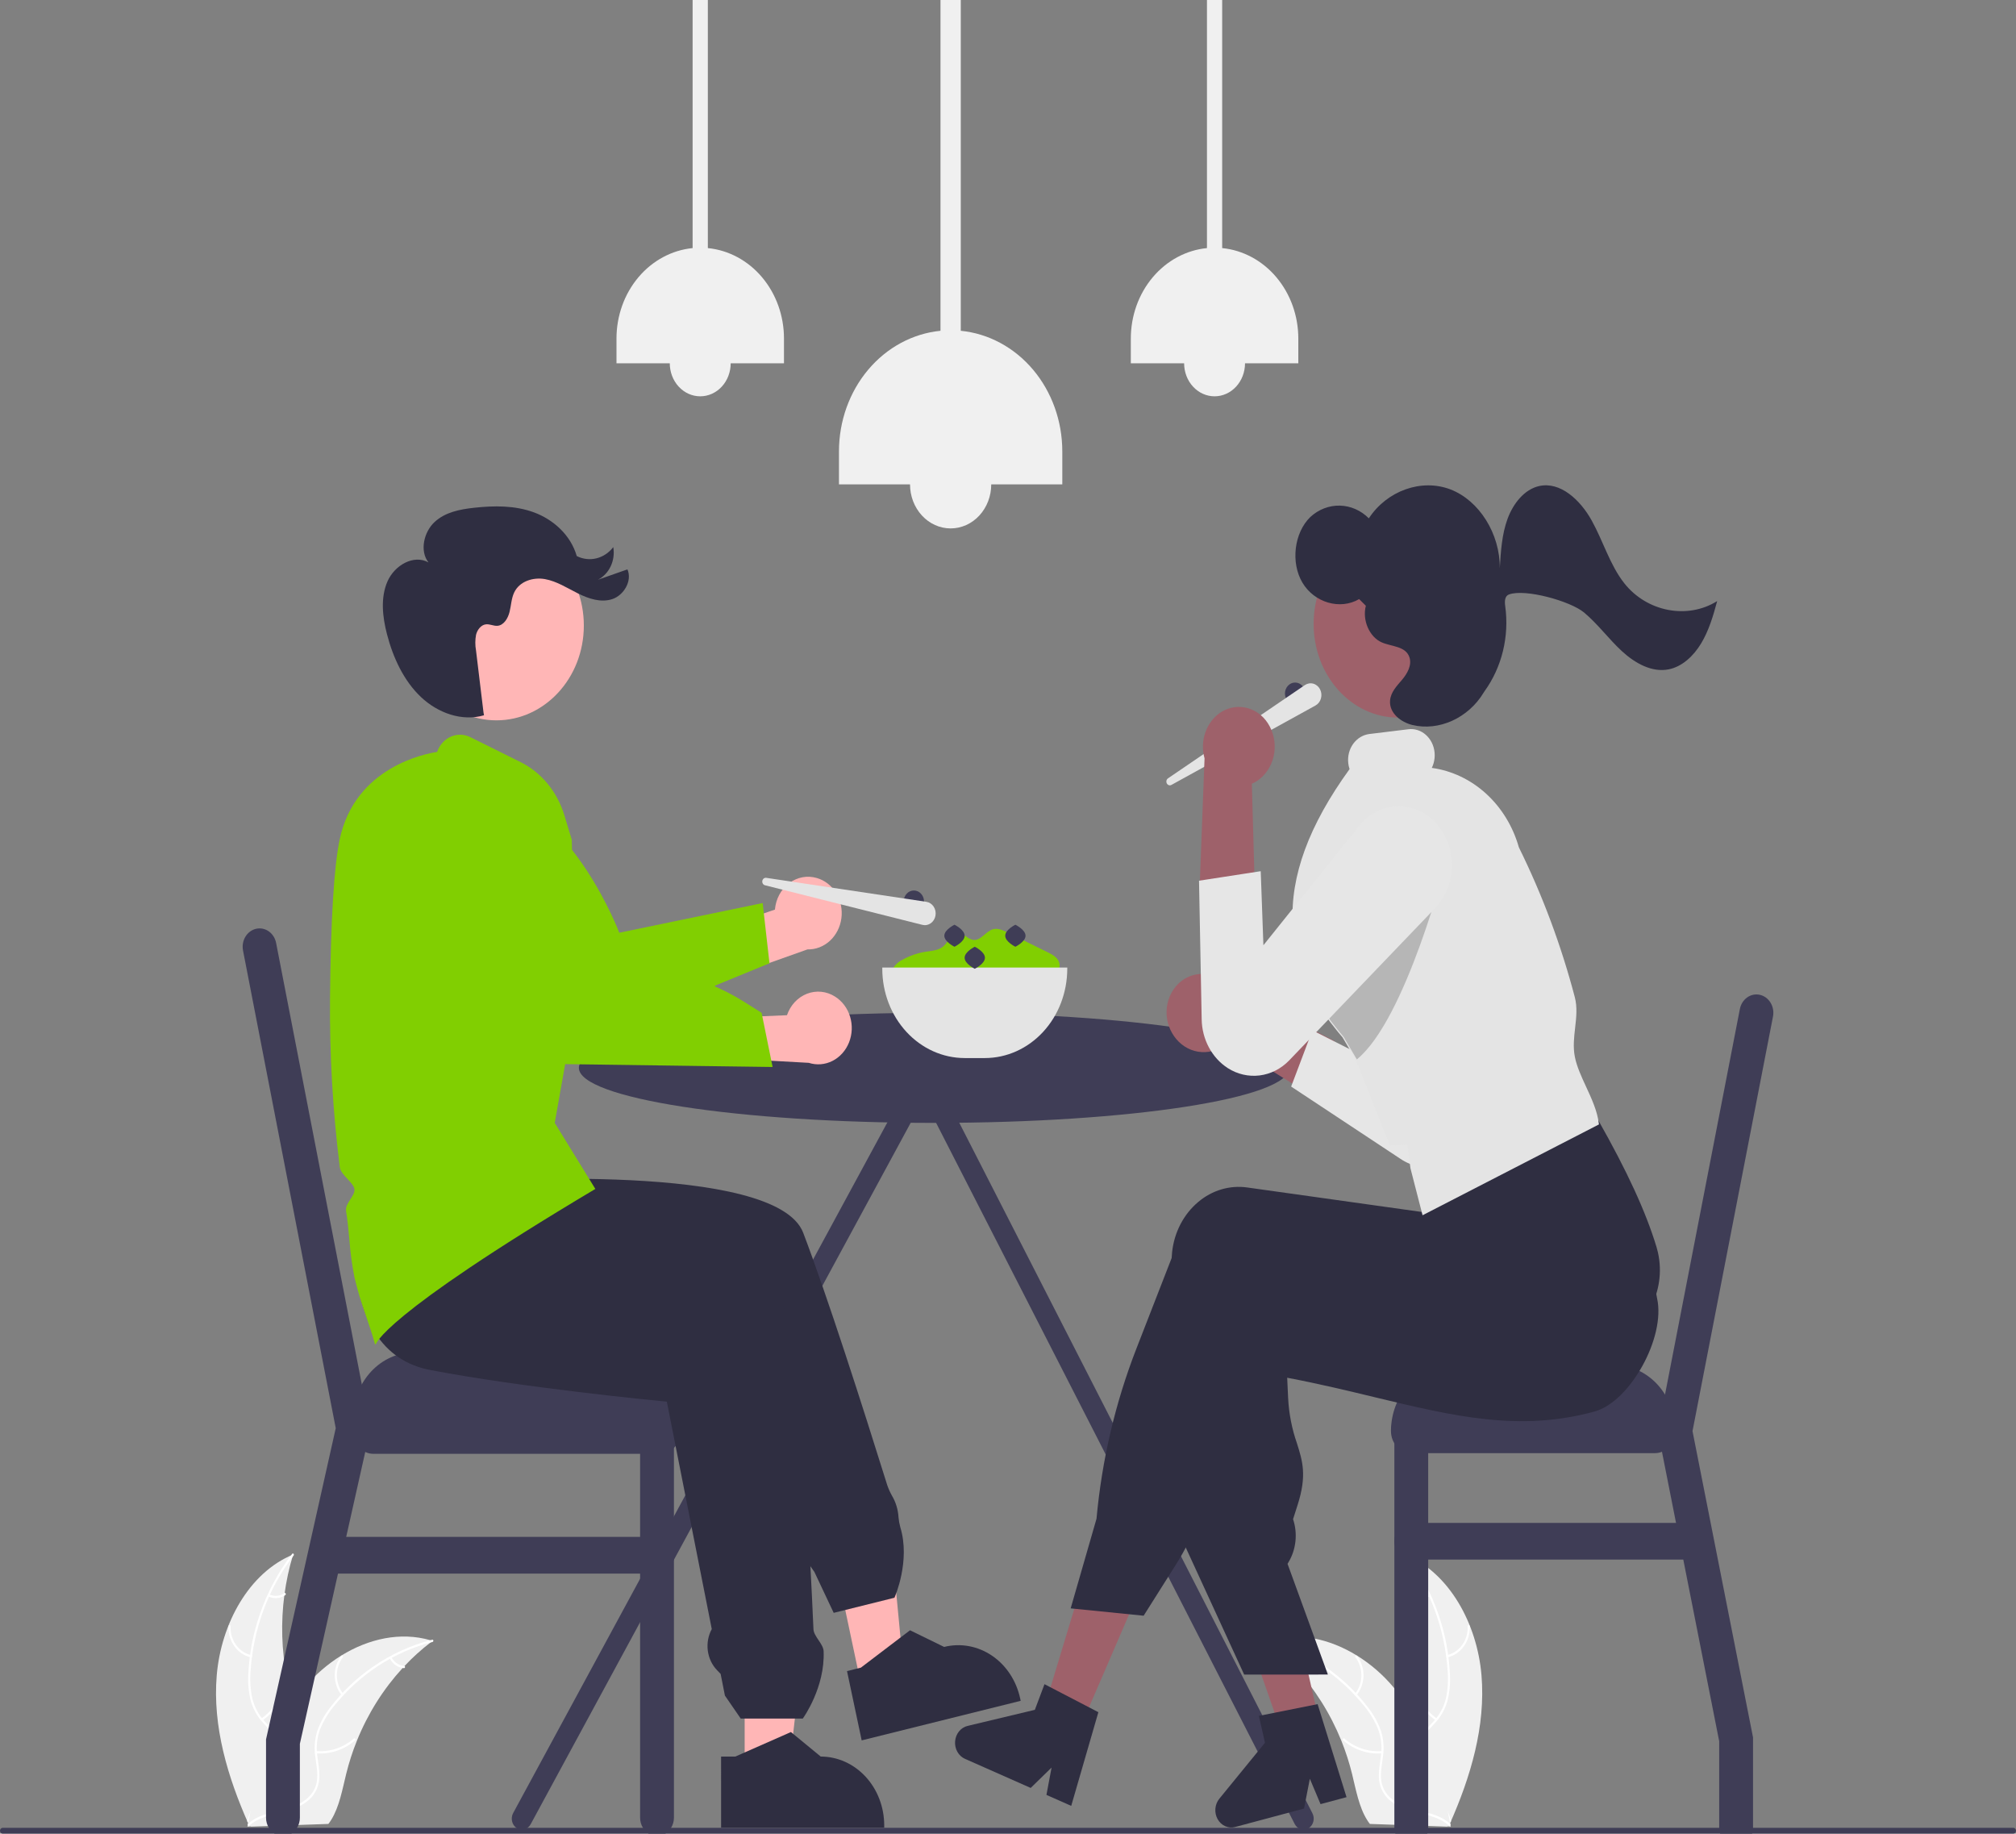 <svg width="276" height="251" viewBox="0 0 276 251" fill="none" xmlns="http://www.w3.org/2000/svg">
<rect x="0" y="0" width="276" height="251" fill="#808080" stroke="none"/>
<g clip-path="url(#clip0_59_294)">
<path d="M179.668 248.193L127.965 147.115C127.95 146.868 127.879 146.628 127.759 146.417C127.639 146.207 127.472 146.031 127.275 145.907C127.048 145.766 126.789 145.698 126.528 145.711C126.519 145.711 126.511 145.711 126.503 145.711C126.494 145.711 126.486 145.711 126.477 145.711C126.124 145.693 125.777 145.824 125.511 146.077C125.244 146.33 125.078 146.684 125.047 147.067L70.249 248.193C70.158 248.365 70.098 248.554 70.075 248.75C70.051 248.947 70.063 249.146 70.11 249.337C70.157 249.528 70.239 249.708 70.35 249.865C70.461 250.022 70.599 250.154 70.757 250.253C70.915 250.352 71.09 250.416 71.271 250.442C71.452 250.467 71.636 250.454 71.812 250.403C71.989 250.352 72.154 250.263 72.299 250.143C72.444 250.022 72.565 249.872 72.656 249.7L126.466 150.397L177.261 249.7C177.352 249.872 177.473 250.022 177.618 250.143C177.763 250.263 177.928 250.352 178.104 250.403C178.281 250.454 178.465 250.467 178.646 250.442C178.827 250.416 179.001 250.352 179.159 250.253C179.317 250.154 179.456 250.022 179.567 249.865C179.678 249.708 179.76 249.528 179.807 249.337C179.854 249.146 179.866 248.947 179.842 248.75C179.818 248.554 179.759 248.365 179.668 248.193Z" fill="#3F3D56"/>
<path d="M117.935 230.851L123.779 229.397L121.389 204.264L112.763 206.409L117.935 230.851Z" fill="#FFB6B6"/>
<path d="M122.454 218.709L114.137 220.778L111.478 215.143L111.327 214.943C110.147 213.373 109.493 211.417 109.469 209.392L102.557 189.565L101.992 189.273C101.554 189.048 101.166 188.724 100.854 188.323C100.541 187.922 100.311 187.453 100.179 186.948C100.047 186.443 100.016 185.913 100.087 185.394C100.159 184.874 100.332 184.378 100.595 183.937L99.863 181.838L79.214 181.879L79.193 181.873L53.836 174.16L56.498 156.95L63.631 161.815C65.982 161.65 106.244 158.97 109.964 168.754C113.276 177.466 118.049 192.351 121.47 203.304C121.641 203.796 121.853 204.269 122.104 204.719C122.636 205.608 122.948 206.63 123.01 207.688C123.051 208.148 123.132 208.602 123.252 209.046C124.674 213.655 122.508 218.588 122.486 218.637L122.454 218.709Z" fill="#2F2E41"/>
<path d="M115.961 228.75L117.861 228.277L124.587 223.161L129.255 225.442L129.256 225.442C131.502 224.883 133.862 225.315 135.815 226.643C137.769 227.97 139.156 230.085 139.671 232.521L139.734 232.82L117.968 238.235L115.961 228.75Z" fill="#2F2E41"/>
<path d="M29.674 229.314C30.269 222.301 34.057 215.28 40.133 212.793C37.923 220.067 38.157 227.954 40.794 235.058C41.82 237.794 43.224 240.721 42.419 243.543C41.917 245.298 40.605 246.674 39.119 247.557C37.633 248.44 35.968 248.895 34.324 249.34L34.007 249.644C31.187 243.3 29.08 236.327 29.674 229.314Z" fill="#F0F0F0"/>
<path d="M40.198 212.923C36.749 217.395 34.687 222.93 34.305 228.745C34.202 229.995 34.282 231.254 34.541 232.478C34.829 233.66 35.404 234.738 36.205 235.598C36.938 236.417 37.775 237.162 38.312 238.16C38.579 238.675 38.743 239.245 38.793 239.834C38.843 240.422 38.778 241.016 38.602 241.575C38.196 242.981 37.348 244.145 36.483 245.252C35.522 246.482 34.506 247.742 34.129 249.34C34.084 249.534 33.809 249.446 33.855 249.253C34.51 246.472 36.93 244.821 38.033 242.298C38.548 241.121 38.738 239.768 38.188 238.564C37.706 237.511 36.843 236.741 36.095 235.919C35.301 235.093 34.707 234.067 34.363 232.934C34.047 231.729 33.923 230.475 33.995 229.224C34.117 226.407 34.647 223.628 35.564 220.989C36.596 217.971 38.097 215.167 40.002 212.697C40.12 212.544 40.315 212.772 40.198 212.923Z" fill="white"/>
<path d="M34.326 226.865C33.435 226.663 32.64 226.124 32.081 225.345C31.523 224.565 31.238 223.596 31.278 222.61C31.28 222.57 31.296 222.532 31.323 222.505C31.351 222.477 31.387 222.462 31.424 222.463C31.461 222.464 31.496 222.48 31.522 222.508C31.549 222.537 31.564 222.575 31.564 222.615C31.526 223.534 31.791 224.436 32.312 225.161C32.834 225.886 33.577 226.384 34.407 226.567C34.588 226.607 34.506 226.904 34.326 226.865Z" fill="white"/>
<path d="M35.783 235.236C37.349 234.147 38.479 232.458 38.948 230.505C38.994 230.312 39.268 230.4 39.222 230.593C38.731 232.624 37.552 234.379 35.92 235.509C35.765 235.617 35.629 235.343 35.783 235.236Z" fill="white"/>
<path d="M36.871 218.256C37.2 218.412 37.561 218.476 37.919 218.444C38.278 218.412 38.623 218.284 38.925 218.071C39.079 217.961 39.215 218.234 39.062 218.343C38.727 218.577 38.346 218.718 37.95 218.755C37.554 218.791 37.155 218.722 36.79 218.553C36.754 218.541 36.724 218.514 36.706 218.478C36.688 218.442 36.684 218.4 36.693 218.361C36.704 218.321 36.729 218.288 36.762 218.269C36.795 218.249 36.834 218.244 36.871 218.256Z" fill="white"/>
<path d="M59.228 224.617C59.134 224.688 59.039 224.76 58.944 224.834C57.678 225.801 56.486 226.879 55.381 228.056C55.294 228.145 55.207 228.237 55.123 228.329C52.487 231.196 50.365 234.567 48.865 238.273C48.269 239.749 47.778 241.271 47.395 242.827C46.866 244.976 46.451 247.352 45.331 249.134C45.217 249.321 45.091 249.501 44.956 249.671L34.373 250.04C34.348 250.028 34.324 250.018 34.299 250.006L33.877 250.041C33.892 249.96 33.908 249.875 33.923 249.793C33.931 249.746 33.942 249.698 33.95 249.651C33.956 249.619 33.963 249.588 33.967 249.559C33.969 249.548 33.971 249.538 33.973 249.53C33.977 249.501 33.984 249.474 33.988 249.448C34.08 248.976 34.176 248.503 34.275 248.031C34.274 248.028 34.274 248.028 34.277 248.025C34.998 244.416 36.111 240.913 37.593 237.589C37.639 237.49 37.684 237.389 37.734 237.29C38.422 235.818 39.221 234.408 40.121 233.077C40.616 232.349 41.144 231.649 41.705 230.98C43.155 229.253 44.847 227.784 46.719 226.628C50.45 224.322 54.82 223.337 58.916 224.523C59.021 224.553 59.123 224.584 59.228 224.617Z" fill="#F0F0F0"/>
<path d="M59.209 224.763C53.972 226.082 49.252 229.156 45.719 233.549C44.943 234.48 44.307 235.537 43.834 236.683C43.408 237.816 43.268 239.051 43.431 240.262C43.561 241.393 43.816 242.535 43.69 243.681C43.618 244.267 43.432 244.83 43.145 245.333C42.858 245.835 42.477 246.267 42.026 246.598C40.921 247.456 39.597 247.832 38.292 248.151C36.842 248.505 35.331 248.848 34.143 249.878C33.999 250.003 33.828 249.754 33.972 249.629C36.04 247.836 38.889 248.098 41.17 246.804C42.235 246.2 43.138 245.245 43.367 243.923C43.567 242.768 43.306 241.591 43.164 240.446C42.99 239.267 43.084 238.061 43.439 236.931C43.856 235.763 44.453 234.68 45.205 233.729C46.867 231.559 48.833 229.686 51.031 228.178C53.531 226.443 56.286 225.183 59.178 224.455C59.357 224.41 59.386 224.719 59.209 224.763Z" fill="white"/>
<path d="M46.78 232.062C46.181 231.319 45.844 230.369 45.831 229.382C45.818 228.395 46.129 227.436 46.708 226.674C46.826 226.521 47.052 226.712 46.934 226.866C46.393 227.573 46.104 228.467 46.118 229.386C46.132 230.305 46.448 231.189 47.01 231.877C47.132 232.026 46.901 232.21 46.78 232.062Z" fill="white"/>
<path d="M43.295 239.697C45.15 239.85 46.99 239.238 48.448 237.985C48.593 237.861 48.763 238.11 48.619 238.234C47.099 239.536 45.183 240.167 43.253 240.004C43.069 239.988 43.112 239.681 43.295 239.697Z" fill="white"/>
<path d="M53.591 226.849C53.768 227.189 54.02 227.476 54.324 227.684C54.628 227.892 54.975 228.015 55.334 228.042C55.518 228.055 55.475 228.362 55.292 228.349C54.896 228.317 54.512 228.181 54.176 227.952C53.839 227.722 53.56 227.407 53.361 227.034C53.34 227 53.331 226.959 53.337 226.919C53.342 226.878 53.362 226.842 53.391 226.817C53.422 226.792 53.46 226.782 53.497 226.788C53.535 226.794 53.569 226.816 53.591 226.849Z" fill="white"/>
<path d="M202.823 229.314C202.229 222.301 198.441 215.28 192.365 212.793C194.574 220.067 194.34 227.954 191.704 235.058C190.678 237.794 189.274 240.721 190.079 243.543C190.58 245.298 191.892 246.674 193.378 247.557C194.865 248.44 196.53 248.895 198.174 249.34L198.491 249.644C201.31 243.3 203.417 236.327 202.823 229.314Z" fill="#F0F0F0"/>
<path d="M192.3 212.923C195.749 217.395 197.81 222.93 198.192 228.745C198.295 229.995 198.216 231.254 197.957 232.478C197.669 233.66 197.094 234.738 196.292 235.598C195.559 236.417 194.723 237.162 194.186 238.16C193.918 238.675 193.754 239.245 193.704 239.834C193.654 240.422 193.719 241.016 193.896 241.575C194.302 242.981 195.149 244.145 196.015 245.252C196.976 246.482 197.992 247.742 198.368 249.34C198.414 249.534 198.688 249.446 198.643 249.253C197.988 246.472 195.567 244.821 194.464 242.298C193.95 241.121 193.759 239.768 194.31 238.564C194.792 237.511 195.654 236.741 196.403 235.919C197.196 235.093 197.791 234.067 198.135 232.934C198.451 231.729 198.575 230.475 198.502 229.224C198.381 226.407 197.851 223.628 196.933 220.989C195.901 217.971 194.4 215.167 192.496 212.697C192.378 212.544 192.183 212.772 192.3 212.923Z" fill="white"/>
<path d="M198.171 226.865C199.062 226.663 199.858 226.124 200.416 225.345C200.975 224.565 201.259 223.596 201.22 222.61C201.218 222.57 201.201 222.532 201.174 222.504C201.147 222.477 201.111 222.462 201.074 222.463C201.037 222.464 201.001 222.48 200.975 222.508C200.949 222.537 200.934 222.575 200.933 222.615C200.972 223.534 200.707 224.436 200.185 225.161C199.664 225.886 198.921 226.384 198.09 226.567C197.91 226.607 197.992 226.904 198.171 226.865Z" fill="white"/>
<path d="M196.714 235.236C195.148 234.147 194.018 232.458 193.55 230.505C193.504 230.312 193.229 230.4 193.275 230.593C193.766 232.624 194.945 234.379 196.577 235.509C196.733 235.617 196.869 235.343 196.714 235.236Z" fill="white"/>
<path d="M195.627 218.256C195.297 218.412 194.937 218.476 194.578 218.444C194.22 218.412 193.874 218.284 193.573 218.071C193.419 217.961 193.283 218.234 193.436 218.343C193.77 218.577 194.152 218.718 194.548 218.755C194.944 218.791 195.342 218.722 195.708 218.553C195.743 218.541 195.773 218.514 195.791 218.478C195.809 218.442 195.814 218.4 195.805 218.361C195.794 218.321 195.769 218.288 195.736 218.269C195.702 218.249 195.663 218.244 195.627 218.256Z" fill="white"/>
<path d="M173.269 224.617C173.364 224.688 173.458 224.76 173.553 224.834C174.819 225.801 176.011 226.879 177.117 228.056C177.204 228.145 177.29 228.237 177.375 228.329C180.01 231.196 182.132 234.567 183.633 238.273C184.228 239.749 184.72 241.271 185.103 242.827C185.631 244.976 186.047 247.352 187.166 249.134C187.281 249.321 187.407 249.501 187.542 249.671L198.125 250.04C198.149 250.028 198.174 250.018 198.198 250.006L198.62 250.041C198.606 249.96 198.589 249.875 198.574 249.793C198.566 249.746 198.555 249.698 198.547 249.651C198.541 249.619 198.535 249.588 198.531 249.559C198.529 249.548 198.526 249.538 198.524 249.53C198.52 249.501 198.514 249.474 198.51 249.448C198.417 248.976 198.322 248.503 198.223 248.031C198.223 248.028 198.223 248.028 198.221 248.025C197.5 244.416 196.387 240.913 194.904 237.589C194.859 237.49 194.814 237.389 194.763 237.29C194.075 235.818 193.277 234.408 192.377 233.077C191.882 232.349 191.353 231.649 190.793 230.98C189.342 229.253 187.65 227.784 185.778 226.628C182.047 224.322 177.677 223.337 173.581 224.523C173.477 224.553 173.374 224.584 173.269 224.617Z" fill="#F0F0F0"/>
<path d="M173.289 224.763C178.525 226.082 183.245 229.156 186.779 233.549C187.555 234.48 188.191 235.537 188.663 236.683C189.09 237.816 189.229 239.051 189.067 240.261C188.936 241.393 188.682 242.535 188.807 243.681C188.88 244.267 189.065 244.83 189.352 245.333C189.639 245.835 190.021 246.267 190.472 246.598C191.577 247.456 192.9 247.832 194.206 248.151C195.655 248.505 197.167 248.848 198.355 249.878C198.499 250.003 198.669 249.754 198.525 249.629C196.458 247.836 193.609 248.098 191.327 246.804C190.263 246.2 189.36 245.245 189.131 243.923C188.931 242.768 189.192 241.591 189.333 240.446C189.508 239.267 189.413 238.061 189.059 236.931C188.642 235.763 188.044 234.68 187.292 233.729C185.631 231.559 183.665 229.686 181.467 228.178C178.967 226.443 176.212 225.183 173.32 224.455C173.141 224.41 173.111 224.719 173.289 224.763Z" fill="white"/>
<path d="M185.718 232.062C186.317 231.319 186.653 230.369 186.666 229.382C186.679 228.395 186.368 227.436 185.789 226.674C185.672 226.521 185.446 226.712 185.564 226.866C186.104 227.573 186.394 228.467 186.38 229.386C186.366 230.305 186.049 231.189 185.488 231.877C185.366 232.026 185.596 232.21 185.718 232.062Z" fill="white"/>
<path d="M189.203 239.697C187.347 239.85 185.507 239.238 184.049 237.985C183.905 237.861 183.735 238.11 183.879 238.234C185.398 239.536 187.314 240.167 189.245 240.004C189.429 239.988 189.386 239.681 189.203 239.697Z" fill="white"/>
<path d="M178.906 226.849C178.729 227.189 178.478 227.476 178.174 227.684C177.869 227.892 177.522 228.015 177.163 228.042C176.979 228.055 177.023 228.362 177.206 228.349C177.602 228.317 177.985 228.181 178.322 227.952C178.658 227.722 178.938 227.407 179.136 227.034C179.157 227 179.166 226.959 179.161 226.919C179.155 226.878 179.136 226.842 179.106 226.817C179.076 226.792 179.038 226.782 179 226.788C178.963 226.794 178.929 226.816 178.906 226.849Z" fill="white"/>
<path d="M276 250.602C276 250.707 275.961 250.808 275.892 250.883C275.823 250.958 275.73 251 275.632 251H0.368C0.27 251 0.177 250.958 0.108 250.883C0.039 250.809 0 250.707 0 250.602C0 250.496 0.039 250.394 0.108 250.32C0.177 250.245 0.27 250.203 0.368 250.203H275.632C275.73 250.203 275.823 250.245 275.892 250.32C275.961 250.395 276 250.496 276 250.602Z" fill="#3F3D56"/>
<path d="M177.306 96.445C178.074 96.445 178.696 95.77 178.696 94.938C178.696 94.105 178.074 93.431 177.306 93.431C176.538 93.431 175.916 94.105 175.916 94.938C175.916 95.77 176.538 96.445 177.306 96.445Z" fill="#3F3D56"/>
<path d="M159.903 106.545L178.64 93.781C178.809 93.666 178.998 93.589 179.196 93.555C179.394 93.521 179.596 93.531 179.79 93.584C179.984 93.637 180.166 93.732 180.325 93.864C180.485 93.995 180.618 94.16 180.716 94.349C180.815 94.538 180.877 94.747 180.9 94.963C180.922 95.178 180.904 95.397 180.846 95.604C180.788 95.812 180.692 96.005 180.564 96.172C180.435 96.338 180.277 96.475 180.099 96.573L160.374 107.445C160.264 107.505 160.138 107.517 160.02 107.479C159.902 107.441 159.803 107.355 159.742 107.239C159.682 107.123 159.665 106.986 159.695 106.857C159.725 106.728 159.799 106.616 159.903 106.545Z" fill="#E4E4E4"/>
<path d="M122.315 134.028C122.167 133.79 122.09 133.509 122.094 133.222C122.098 132.936 122.182 132.657 122.336 132.424C122.653 131.964 123.076 131.601 123.561 131.371C124.564 130.818 125.644 130.448 126.757 130.276C127.604 130.145 128.527 130.104 129.184 129.51C129.836 128.92 130.2 127.818 131.045 127.726C131.861 127.637 132.489 128.606 133.309 128.666C134.318 128.741 134.979 127.459 135.962 127.197C136.62 127.021 137.296 127.331 137.913 127.635L141.615 129.456L143.512 130.389C144.175 130.715 144.923 131.154 145.048 131.932C145.22 133 144.124 133.754 143.187 134.133C136.498 136.81 129.147 136.811 122.457 134.136" fill="#81CF01"/>
<path d="M127.892 153.708C154.756 153.708 176.534 150.335 176.534 146.174C176.534 142.012 154.756 138.639 127.892 138.639C101.028 138.639 79.251 142.012 79.251 146.174C79.251 150.335 101.028 153.708 127.892 153.708Z" fill="#3F3D56"/>
<path d="M226.565 192.889H193.211C191.676 192.889 190.431 194.238 190.431 195.903C190.431 197.567 191.676 198.917 193.211 198.917H226.565C228.1 198.917 229.345 197.567 229.345 195.903C229.345 194.238 228.1 192.889 226.565 192.889Z" fill="#3F3D56"/>
<path d="M242.73 139.155L231.713 195.899L234.583 210.423L239.999 237.833V250.153C240 250.17 239.999 250.186 239.996 250.203C239.995 250.475 239.949 250.745 239.86 251H235.506C235.418 250.745 235.372 250.475 235.37 250.203C235.367 250.186 235.366 250.17 235.367 250.153V238.362L230.45 213.484L229.456 208.461L227.532 198.726L226.976 195.906V195.903L227.526 193.076L227.949 190.896L238.196 138.123C238.258 137.8 238.378 137.494 238.55 137.221C238.722 136.948 238.941 136.715 239.196 136.534C239.45 136.354 239.736 136.229 240.035 136.168C240.334 136.107 240.641 136.111 240.939 136.179C241.237 136.246 241.519 136.377 241.771 136.563C242.022 136.75 242.237 136.988 242.403 137.264C242.569 137.541 242.684 137.85 242.74 138.174C242.796 138.498 242.792 138.832 242.73 139.155Z" fill="#3F3D56"/>
<path d="M195.527 195.903V250.153C195.528 250.17 195.527 250.186 195.524 250.203C195.522 250.475 195.476 250.745 195.388 251H191.034C190.946 250.745 190.9 250.475 190.898 250.203C190.895 250.186 190.894 250.17 190.895 250.153V195.903C190.895 195.237 191.139 194.598 191.573 194.127C192.007 193.656 192.597 193.391 193.211 193.391C193.825 193.391 194.414 193.656 194.849 194.127C195.283 194.598 195.527 195.237 195.527 195.903Z" fill="#3F3D56"/>
<path d="M198.77 186.861H221.006C223.218 186.861 225.339 187.814 226.902 189.509C228.466 191.205 229.345 193.505 229.345 195.903H190.431C190.431 193.505 191.31 191.205 192.874 189.509C194.438 187.814 196.558 186.861 198.77 186.861Z" fill="#3F3D56"/>
<path d="M232.124 213.484H193.211C192.597 213.484 192.008 213.219 191.573 212.748C191.139 212.277 190.895 211.638 190.895 210.972C190.895 210.306 191.139 209.667 191.573 209.196C192.008 208.725 192.597 208.461 193.211 208.461H232.124C232.739 208.461 233.328 208.725 233.762 209.196C234.196 209.667 234.44 210.306 234.44 210.972C234.44 211.638 234.196 212.277 233.762 212.748C233.328 213.219 232.739 213.484 232.124 213.484Z" fill="#3F3D56"/>
<path d="M51.119 199.008H90.369C91.904 199.008 93.148 197.659 93.148 195.994V195.081C93.148 193.416 91.904 192.067 90.369 192.067H51.119C49.584 192.067 48.339 193.416 48.339 195.081V195.994C48.339 197.659 49.584 199.008 51.119 199.008Z" fill="#3F3D56"/>
<path d="M50.714 195.578L50.004 198.753L47.397 210.379L46.273 215.403L41.054 238.703V248.813C41.055 249.308 40.92 249.792 40.665 250.203C40.464 250.535 40.192 250.809 39.871 251H37.604C37.283 250.809 37.011 250.535 36.811 250.203C36.556 249.792 36.42 249.308 36.421 248.813V238.101L42.221 212.215L45.965 195.498L33.271 130.113C33.209 129.79 33.205 129.457 33.261 129.133C33.317 128.809 33.431 128.5 33.597 128.224C33.764 127.947 33.978 127.709 34.229 127.523C34.48 127.337 34.763 127.206 35.061 127.138C35.358 127.071 35.665 127.067 35.964 127.128C36.263 127.189 36.548 127.313 36.803 127.494C37.057 127.674 37.277 127.907 37.448 128.18C37.62 128.452 37.74 128.759 37.802 129.082L49.535 189.503L50.075 192.289L50.705 195.538L50.714 195.578Z" fill="#3F3D56"/>
<path d="M92.265 195.538V248.813C92.266 249.308 92.131 249.792 91.876 250.203C91.675 250.535 91.403 250.809 91.082 251H88.812C88.493 250.808 88.222 250.534 88.022 250.203C87.767 249.792 87.631 249.308 87.633 248.813V195.538C87.633 194.872 87.877 194.233 88.311 193.762C88.745 193.291 89.335 193.026 89.949 193.026C90.563 193.026 91.152 193.291 91.587 193.762C92.021 194.233 92.265 194.872 92.265 195.538Z" fill="#3F3D56"/>
<path d="M93.148 195.537H48.339V194.168C48.339 192.98 48.555 191.804 48.974 190.707C49.393 189.61 50.007 188.614 50.781 187.774C51.556 186.934 52.475 186.268 53.487 185.814C54.498 185.36 55.583 185.126 56.678 185.126H84.81C87.021 185.126 89.142 186.078 90.706 187.774C92.27 189.47 93.148 191.77 93.148 194.168L93.148 195.537Z" fill="#3F3D56"/>
<path d="M89.948 215.402H45.138C44.524 215.402 43.935 215.137 43.501 214.666C43.066 214.195 42.822 213.556 42.822 212.89C42.822 212.224 43.066 211.585 43.501 211.114C43.935 210.643 44.524 210.378 45.138 210.378H89.948C90.562 210.378 91.151 210.643 91.585 211.114C92.02 211.585 92.264 212.224 92.264 212.89C92.264 213.556 92.02 214.195 91.585 214.666C91.151 215.137 90.562 215.402 89.948 215.402Z" fill="#3F3D56"/>
<path d="M147.535 237.311L142.666 234.786L149.354 212.721L156.539 216.447L147.535 237.311Z" fill="#9E616A"/>
<path d="M180.527 235.312L175.292 236.713L167.708 214.997L175.434 212.93L180.527 235.312Z" fill="#9E616A"/>
<path d="M160.463 141.407C161.158 142.63 162.265 143.51 163.55 143.86C164.834 144.209 166.194 144 167.338 143.278C167.568 143.127 167.787 142.955 167.991 142.765L183.382 152.342L182.713 142.511L168.2 134.923C167.41 134.063 166.38 133.511 165.27 133.355C164.16 133.198 163.033 133.445 162.067 134.057C161.51 134.419 161.026 134.899 160.643 135.467C160.26 136.035 159.986 136.681 159.837 137.366C159.687 138.051 159.666 138.761 159.773 139.455C159.881 140.149 160.115 140.813 160.463 141.407Z" fill="#9E616A"/>
<path d="M176.765 148.736L179.486 150.534L191.704 158.613C192.507 159.158 193.401 159.525 194.334 159.695C195.268 159.865 196.223 159.833 197.146 159.602C198.068 159.371 198.94 158.946 199.71 158.349C200.481 157.753 201.136 156.998 201.637 156.127C202.542 154.511 202.862 152.588 202.536 150.731L197.105 121.311C196.904 120.157 196.476 119.062 195.849 118.103C195.223 117.144 194.413 116.343 193.474 115.755C192.536 115.167 191.492 114.806 190.413 114.695C189.334 114.585 188.245 114.729 187.222 115.117C185.502 115.772 184.078 117.113 183.237 118.867C182.397 120.621 182.205 122.656 182.7 124.559L188.378 145.437L179.674 141.037L176.765 148.736Z" fill="#E6E6E6"/>
<path d="M170.332 229.226L161.955 211.009L161.956 210.968L162.784 177.555C162.794 177.258 162.816 176.959 162.849 176.666C162.996 175.326 163.386 174.031 163.998 172.857C164.611 171.682 165.433 170.652 166.416 169.826C167.358 169.027 168.437 168.439 169.59 168.097C170.744 167.755 171.949 167.665 173.134 167.833L197.088 171.194L197.918 167.511L198.073 167.45L221.024 158.33L221.156 158.563C224.162 163.866 226.263 174.46 226.836 177.58L226.844 177.625C226.856 177.691 226.863 177.731 226.866 177.742C228.047 183.067 223.165 191.888 218.302 193.214C208.058 196.045 198.896 193.836 188.288 191.279C184.483 190.361 180.552 189.413 176.222 188.594L176.35 191.357C176.456 193.484 176.863 195.581 177.559 197.573C178.331 200.025 178.941 201.962 177.651 206L177.027 207.954C177.351 208.924 177.462 209.962 177.352 210.986C177.243 212.011 176.915 212.994 176.396 213.857L176.27 214.065L181.794 229.223L170.332 229.226Z" fill="#2F2E41"/>
<path d="M156.569 221.17L146.58 220.163L150.118 207.891C150.849 199.878 152.689 192.03 155.577 184.612L160.404 172.207C160.415 171.931 160.437 171.653 160.468 171.381C160.614 170.041 161.004 168.747 161.617 167.572C162.229 166.398 163.051 165.367 164.034 164.541C164.976 163.742 166.055 163.155 167.209 162.813C168.362 162.471 169.567 162.381 170.752 162.549L194.67 165.905L195.712 156.425L218.669 153.094L218.774 153.279C222.787 160.358 225.334 165.9 226.791 170.72C226.865 170.966 226.93 171.217 226.985 171.467C228.175 176.828 225.205 182.263 220.365 183.582C208.032 186.992 193.201 186.897 173.702 183.283L164.264 207.635C163.363 209.961 162.246 212.182 160.931 214.264L156.569 221.17Z" fill="#2F2E41"/>
<path d="M191.413 98.232C197.804 98.232 202.984 92.49 202.984 85.406C202.984 78.322 197.804 72.579 191.413 72.579C185.022 72.579 179.842 78.322 179.842 85.406C179.842 92.49 185.022 98.232 191.413 98.232Z" fill="#9E616A"/>
<path d="M194.754 166.353L193.094 159.904L192.685 156.722L190.299 156.809L185.616 145.087L183.797 141.996C183.426 141.572 183.09 141.165 182.788 140.774C180.893 138.451 179.373 135.797 178.293 132.925C177.536 130.862 177.092 128.679 176.977 126.462C176.638 119.913 179.184 112.983 184.762 105.28C184.67 105.007 184.609 104.723 184.58 104.435C184.48 103.499 184.725 102.558 185.262 101.817C185.799 101.077 186.583 100.595 187.446 100.479L192.825 99.824C193.244 99.772 193.667 99.812 194.071 99.939C194.476 100.067 194.852 100.281 195.18 100.568C195.521 100.865 195.805 101.233 196.014 101.65C196.224 102.067 196.354 102.525 196.399 102.998C196.471 103.728 196.338 104.466 196.018 105.114C198.761 105.491 201.344 106.718 203.459 108.648C205.574 110.578 207.131 113.128 207.942 115.993C211.161 122.51 213.727 129.381 215.596 136.49C215.964 137.882 215.8 139.317 215.641 140.705C215.495 141.986 215.343 143.311 215.598 144.632C215.857 145.976 216.481 147.323 217.14 148.75C217.896 150.384 218.678 152.074 218.889 153.797L218.904 153.918L194.754 166.353Z" fill="#E4E4E4"/>
<path opacity="0.2" d="M178.436 132.862C179.511 135.717 181.023 138.356 182.907 140.666C183.229 141.084 183.57 141.495 183.927 141.906L185.757 145.02C192.505 139.536 197.972 117.943 197.972 117.943L190.359 116.337L178.436 132.862Z" fill="black"/>
<path d="M173.827 99.431C174.494 100.672 174.687 102.147 174.366 103.541C174.046 104.935 173.236 106.138 172.109 106.895C171.878 107.045 171.636 107.174 171.385 107.28L171.924 126.514L164.243 121.271L164.908 103.81C164.582 102.648 164.619 101.401 165.014 100.265C165.409 99.128 166.14 98.165 167.093 97.526C167.648 97.162 168.265 96.923 168.907 96.821C169.549 96.72 170.203 96.759 170.831 96.937C171.459 97.114 172.047 97.427 172.562 97.855C173.076 98.283 173.507 98.819 173.827 99.431Z" fill="#9E616A"/>
<path d="M172.599 119.254L164.152 120.556L164.515 139.524C164.536 140.877 164.876 142.202 165.502 143.373C166.128 144.543 167.02 145.521 168.093 146.212C169.404 147.048 170.93 147.4 172.441 147.214C173.952 147.028 175.366 146.314 176.47 145.181L196.413 124.381C197.817 122.938 198.656 120.966 198.76 118.872C198.864 116.778 198.223 114.72 196.971 113.122C196.351 112.327 195.59 111.674 194.733 111.204C193.876 110.733 192.941 110.454 191.982 110.383C191.024 110.312 190.062 110.45 189.154 110.789C188.246 111.129 187.41 111.663 186.696 112.36C186.499 112.551 186.312 112.753 186.135 112.966L172.966 129.392L172.599 119.254Z" fill="#E6E6E6"/>
<path d="M101.948 242.976L107.944 242.975L110.796 217.898L101.947 217.899L101.948 242.976Z" fill="#FFB6B6"/>
<path d="M67.963 98.605C74.572 98.605 79.93 92.795 79.93 85.629C79.93 78.462 74.572 72.653 67.963 72.653C61.353 72.653 55.996 78.462 55.996 85.629C55.996 92.795 61.353 98.605 67.963 98.605Z" fill="#FFB6B6"/>
<path d="M109.9 235.251H101.41L99.245 232.105L98.659 229.14L98.155 228.611C97.471 227.899 97.029 226.958 96.9 225.939C96.771 224.92 96.963 223.884 97.445 222.999L91.292 191.868C89.68 191.714 71.505 189.952 58.871 187.528C55.637 186.907 53.113 185.203 51.367 182.462C47.078 175.728 48.916 164.831 48.935 164.722L48.956 164.6L49.069 164.586L78.58 160.995L78.62 161.015C79.599 161.518 102.647 173.383 106.414 177.467C108.115 179.311 111.909 190.268 112.759 201.917C112.911 204.004 112.363 206.129 111.834 208.185C111.338 210.108 110.826 212.096 110.927 213.976C111.083 216.877 111.231 219.92 111.367 223.02C111.389 223.514 111.732 224.025 112.064 224.519C112.411 225.036 112.738 225.524 112.759 226.034C112.961 230.985 109.977 235.146 109.947 235.187L109.9 235.251Z" fill="#2F2E41"/>
<path d="M111.834 120.19C111.191 120 110.517 119.964 109.86 120.086C109.204 120.209 108.579 120.486 108.032 120.898C107.484 121.31 107.027 121.847 106.692 122.471C106.356 123.096 106.152 123.793 106.091 124.512L96.148 127.882L96.563 134.933L110.543 129.961C111.665 129.99 112.757 129.572 113.614 128.787C114.471 128.001 115.032 126.901 115.191 125.697C115.35 124.493 115.096 123.267 114.477 122.252C113.858 121.237 112.918 120.503 111.834 120.19Z" fill="#FFB6B6"/>
<path d="M105.346 131.859L97.915 134.908L97.725 135.308C97.269 136.266 96.481 136.989 95.534 137.318C94.587 137.646 93.558 137.553 92.675 137.059L75.971 143.914C75.971 143.914 68.512 135.82 63.201 128.596L65.011 116.525C65.431 113.724 66.322 111.031 67.64 108.58C78.531 111.169 84.783 127.678 84.783 127.678L104.412 123.617L105.346 131.859Z" fill="#81CF01"/>
<path d="M66.262 97.911C63.266 98.788 59.963 97.622 57.625 95.409C55.287 93.197 53.825 90.062 52.982 86.823C52.365 84.451 52.072 81.819 53.046 79.592C54.02 77.365 56.641 75.863 58.663 76.988C57.416 75.412 58.039 72.805 59.496 71.457C60.953 70.109 62.954 69.722 64.859 69.511C67.625 69.204 70.481 69.17 73.113 70.141C75.744 71.113 78.135 73.237 78.959 76.115C79.8 76.54 80.747 76.65 81.652 76.429C82.557 76.207 83.369 75.666 83.96 74.891C84.112 75.781 83.99 76.702 83.612 77.509C83.233 78.316 82.62 78.966 81.867 79.358L85.899 77.94C86.592 79.532 85.377 81.501 83.823 82.011C82.27 82.521 80.593 81.964 79.118 81.227C77.644 80.491 76.215 79.56 74.613 79.273C73.012 78.986 71.131 79.544 70.39 81.11C70.002 81.93 69.982 82.891 69.756 83.78C69.531 84.669 68.96 85.591 68.113 85.663C67.577 85.709 67.053 85.4 66.519 85.463C65.857 85.542 65.35 86.192 65.174 86.888C65.041 87.598 65.04 88.329 65.169 89.039L66.194 97.528" fill="#2F2E41"/>
<path d="M51.436 184.013C51.434 184.013 51.432 184.013 51.429 184.012L51.335 183.995L51.307 183.895C50.964 182.64 50.526 181.356 50.102 180.114C49.479 178.393 48.952 176.633 48.526 174.844C48.19 173.133 47.957 171.4 47.829 169.656C47.711 168.39 47.589 167.081 47.381 165.793C47.289 165.221 47.638 164.679 47.976 164.155C48.289 163.669 48.586 163.21 48.523 162.776C48.46 162.332 48.006 161.844 47.567 161.373C47.086 160.856 46.588 160.321 46.517 159.759C45.558 152.083 45.111 144.343 45.181 136.597C45.28 125.881 45.727 118.577 46.509 114.887C48.611 104.966 58.321 103.155 59.841 102.932C60.003 102.464 60.252 102.038 60.572 101.679C60.893 101.32 61.278 101.037 61.704 100.846C62.13 100.656 62.587 100.562 63.048 100.572C63.508 100.582 63.962 100.694 64.381 100.902L71.28 104.326C72.68 105.024 73.932 106.025 74.96 107.27C75.987 108.514 76.767 109.974 77.252 111.559L78.278 114.947L78.791 137.692L75.946 153.708L81.505 162.75C51.877 180.388 51.532 184.013 51.436 184.013Z" fill="#81CF01"/>
<path d="M98.721 240.449L100.671 240.449L108.282 237.093L112.361 240.448H112.361C114.667 240.448 116.877 241.441 118.507 243.209C120.138 244.976 121.053 247.374 121.054 249.873V250.179L98.722 250.18L98.721 240.449Z" fill="#2F2E41"/>
<path d="M114.323 136.421C113.749 136.055 113.107 135.83 112.443 135.762C111.78 135.695 111.111 135.785 110.483 136.028C109.855 136.271 109.284 136.66 108.81 137.169C108.337 137.677 107.971 138.291 107.74 138.969L97.33 139.409L95.928 144.667L110.726 145.488C111.802 145.834 112.958 145.74 113.974 145.223C114.99 144.707 115.796 143.804 116.239 142.687C116.682 141.569 116.732 140.314 116.379 139.159C116.026 138.004 115.295 137.03 114.323 136.421Z" fill="#FFB6B6"/>
<path d="M105.773 146.055L95.08 145.911L93.727 145.891L71.972 145.593C71.972 145.593 66.064 139.482 60.92 133.19L61.641 127.536C62.344 121.986 64.883 116.902 68.785 113.231C76.153 118.569 80.425 129.135 80.425 129.135L87.589 132.611C92.631 132.856 97.544 134.416 101.91 137.159L104.266 138.639L105.773 146.055Z" fill="#81CF01"/>
<path d="M184.347 246.008L180.789 246.96L179.325 243.488L178.528 247.566L169.092 250.091C168.639 250.212 168.163 250.173 167.733 249.98C167.302 249.787 166.94 249.449 166.699 249.017C166.458 248.585 166.35 248.08 166.392 247.577C166.434 247.074 166.623 246.599 166.932 246.22L173.183 238.561L172.345 234.879L180.388 233.271L184.347 246.008Z" fill="#2F2E41"/>
<path d="M146.656 247.199L143.263 245.697L143.965 241.956L141.107 244.743L132.108 240.76C131.677 240.569 131.313 240.234 131.07 239.803C130.827 239.372 130.717 238.868 130.757 238.365C130.797 237.861 130.984 237.385 131.291 237.005C131.598 236.625 132.009 236.362 132.464 236.253L141.676 234.052L142.997 230.541L150.372 234.375L146.656 247.199Z" fill="#2F2E41"/>
<path d="M134.841 144.834H132.062C129.073 144.83 126.208 143.541 124.094 141.25C121.981 138.959 120.792 135.852 120.789 132.611V132.444H146.114V132.611C146.11 135.852 144.921 138.959 142.808 141.25C140.695 143.541 137.83 144.83 134.841 144.834Z" fill="#E4E4E4"/>
<path d="M132.062 128.09C132.062 128.923 130.672 129.597 130.672 129.597C130.672 129.597 129.282 128.923 129.282 128.09C129.282 127.258 130.672 126.583 130.672 126.583C130.672 126.583 132.062 127.258 132.062 128.09Z" fill="#3F3D56"/>
<path d="M140.4 128.09C140.4 128.923 139.01 129.597 139.01 129.597C139.01 129.597 137.621 128.923 137.621 128.09C137.621 127.258 139.01 126.583 139.01 126.583C139.01 126.583 140.4 127.258 140.4 128.09Z" fill="#3F3D56"/>
<path d="M134.841 131.104C134.841 131.936 133.451 132.611 133.451 132.611C133.451 132.611 132.062 131.936 132.062 131.104C132.062 130.272 133.451 129.597 133.451 129.597C133.451 129.597 134.841 130.272 134.841 131.104Z" fill="#3F3D56"/>
<path d="M125.113 124.909C125.88 124.909 126.503 124.234 126.503 123.402C126.503 122.57 125.88 121.895 125.113 121.895C124.345 121.895 123.723 122.57 123.723 123.402C123.723 124.234 124.345 124.909 125.113 124.909Z" fill="#3F3D56"/>
<path d="M104.901 120.163L126.82 123.446C127.018 123.476 127.209 123.549 127.38 123.66C127.552 123.772 127.701 123.921 127.818 124.096C127.935 124.272 128.018 124.472 128.062 124.684C128.106 124.896 128.11 125.115 128.074 125.328C128.037 125.542 127.962 125.745 127.851 125.926C127.74 126.107 127.597 126.261 127.429 126.38C127.262 126.499 127.074 126.58 126.877 126.618C126.68 126.656 126.477 126.65 126.282 126.601L104.728 121.181C104.608 121.151 104.504 121.072 104.436 120.96C104.369 120.849 104.344 120.713 104.366 120.582C104.388 120.451 104.456 120.335 104.556 120.257C104.656 120.179 104.779 120.145 104.901 120.163Z" fill="#E4E4E4"/>
<path d="M131.536 45.28V0H128.757V45.28C124.959 45.655 121.428 47.557 118.857 50.61C116.285 53.664 114.859 57.65 114.859 61.785V66.305H124.587C124.587 67.904 125.173 69.437 126.216 70.568C127.258 71.698 128.672 72.333 130.146 72.333C131.621 72.333 133.035 71.698 134.077 70.568C135.12 69.437 135.705 67.904 135.705 66.305H145.434V61.785C145.433 57.65 144.007 53.664 141.436 50.61C138.865 47.557 135.334 45.655 131.536 45.28Z" fill="#F0F0F0"/>
<path d="M167.322 33.96V0H165.238V33.96C162.389 34.242 159.741 35.667 157.813 37.958C155.884 40.248 154.815 43.237 154.815 46.339V49.729H162.111C162.111 50.928 162.55 52.078 163.332 52.926C164.114 53.774 165.174 54.25 166.28 54.25C167.386 54.25 168.446 53.774 169.228 52.926C170.01 52.078 170.449 50.928 170.449 49.729H177.746V46.339C177.745 43.237 176.676 40.248 174.747 37.958C172.819 35.667 170.171 34.242 167.322 33.96Z" fill="#F0F0F0"/>
<path d="M96.908 33.96V0H94.823V33.96C91.975 34.242 89.327 35.667 87.398 37.958C85.47 40.248 84.4 43.237 84.4 46.339V49.729H91.696C91.696 50.928 92.136 52.078 92.918 52.926C93.699 53.774 94.76 54.25 95.866 54.25C96.971 54.25 98.032 53.774 98.814 52.926C99.596 52.078 100.035 50.928 100.035 49.729H107.331V46.339C107.331 43.237 106.261 40.248 104.333 37.958C102.405 35.667 99.756 34.242 96.908 33.96Z" fill="#F0F0F0"/>
<path d="M222.376 79.843C220.41 77.356 219.474 74.056 217.902 71.232C216.33 68.408 213.593 65.88 210.703 66.537C208.71 66.99 207.17 68.897 206.391 71.023C205.611 73.148 205.465 75.492 205.328 77.789C205.377 73.07 202.509 68.494 198.559 66.989C194.609 65.483 189.882 67.162 187.4 70.954C186.317 69.865 184.903 69.245 183.427 69.212C181.95 69.178 180.514 69.733 179.39 70.772C177.17 72.923 176.678 77.018 178.311 79.762C179.944 82.507 183.48 83.529 186.074 82.007L186.992 82.922C186.475 84.88 187.476 87.193 189.16 87.93C190.525 88.528 192.451 88.429 192.962 89.982C193.319 91.067 192.652 92.225 191.942 93.059C191.233 93.893 190.39 94.754 190.305 95.908C190.176 97.649 191.836 98.869 193.344 99.237C196.981 100.122 201.017 98.296 203.114 94.815C203.154 94.748 203.198 94.681 203.245 94.614C204.422 92.983 205.279 91.109 205.765 89.107C206.25 87.104 206.354 85.016 206.071 82.968C205.953 82.164 206.072 81.566 206.583 81.375C208.794 80.552 214.988 82.28 216.863 83.842C218.737 85.404 220.239 87.471 222.044 89.134C223.85 90.796 226.151 92.079 228.444 91.626C230.28 91.264 231.842 89.818 232.893 88.075C233.944 86.331 234.548 84.299 235.09 82.279C231.029 84.822 225.472 83.757 222.376 79.843Z" fill="#2F2E41"/>
</g>
<defs>
<clipPath id="clip0_59_294">
<rect width="276" height="251" fill="white"/>
</clipPath>
</defs>
</svg>
